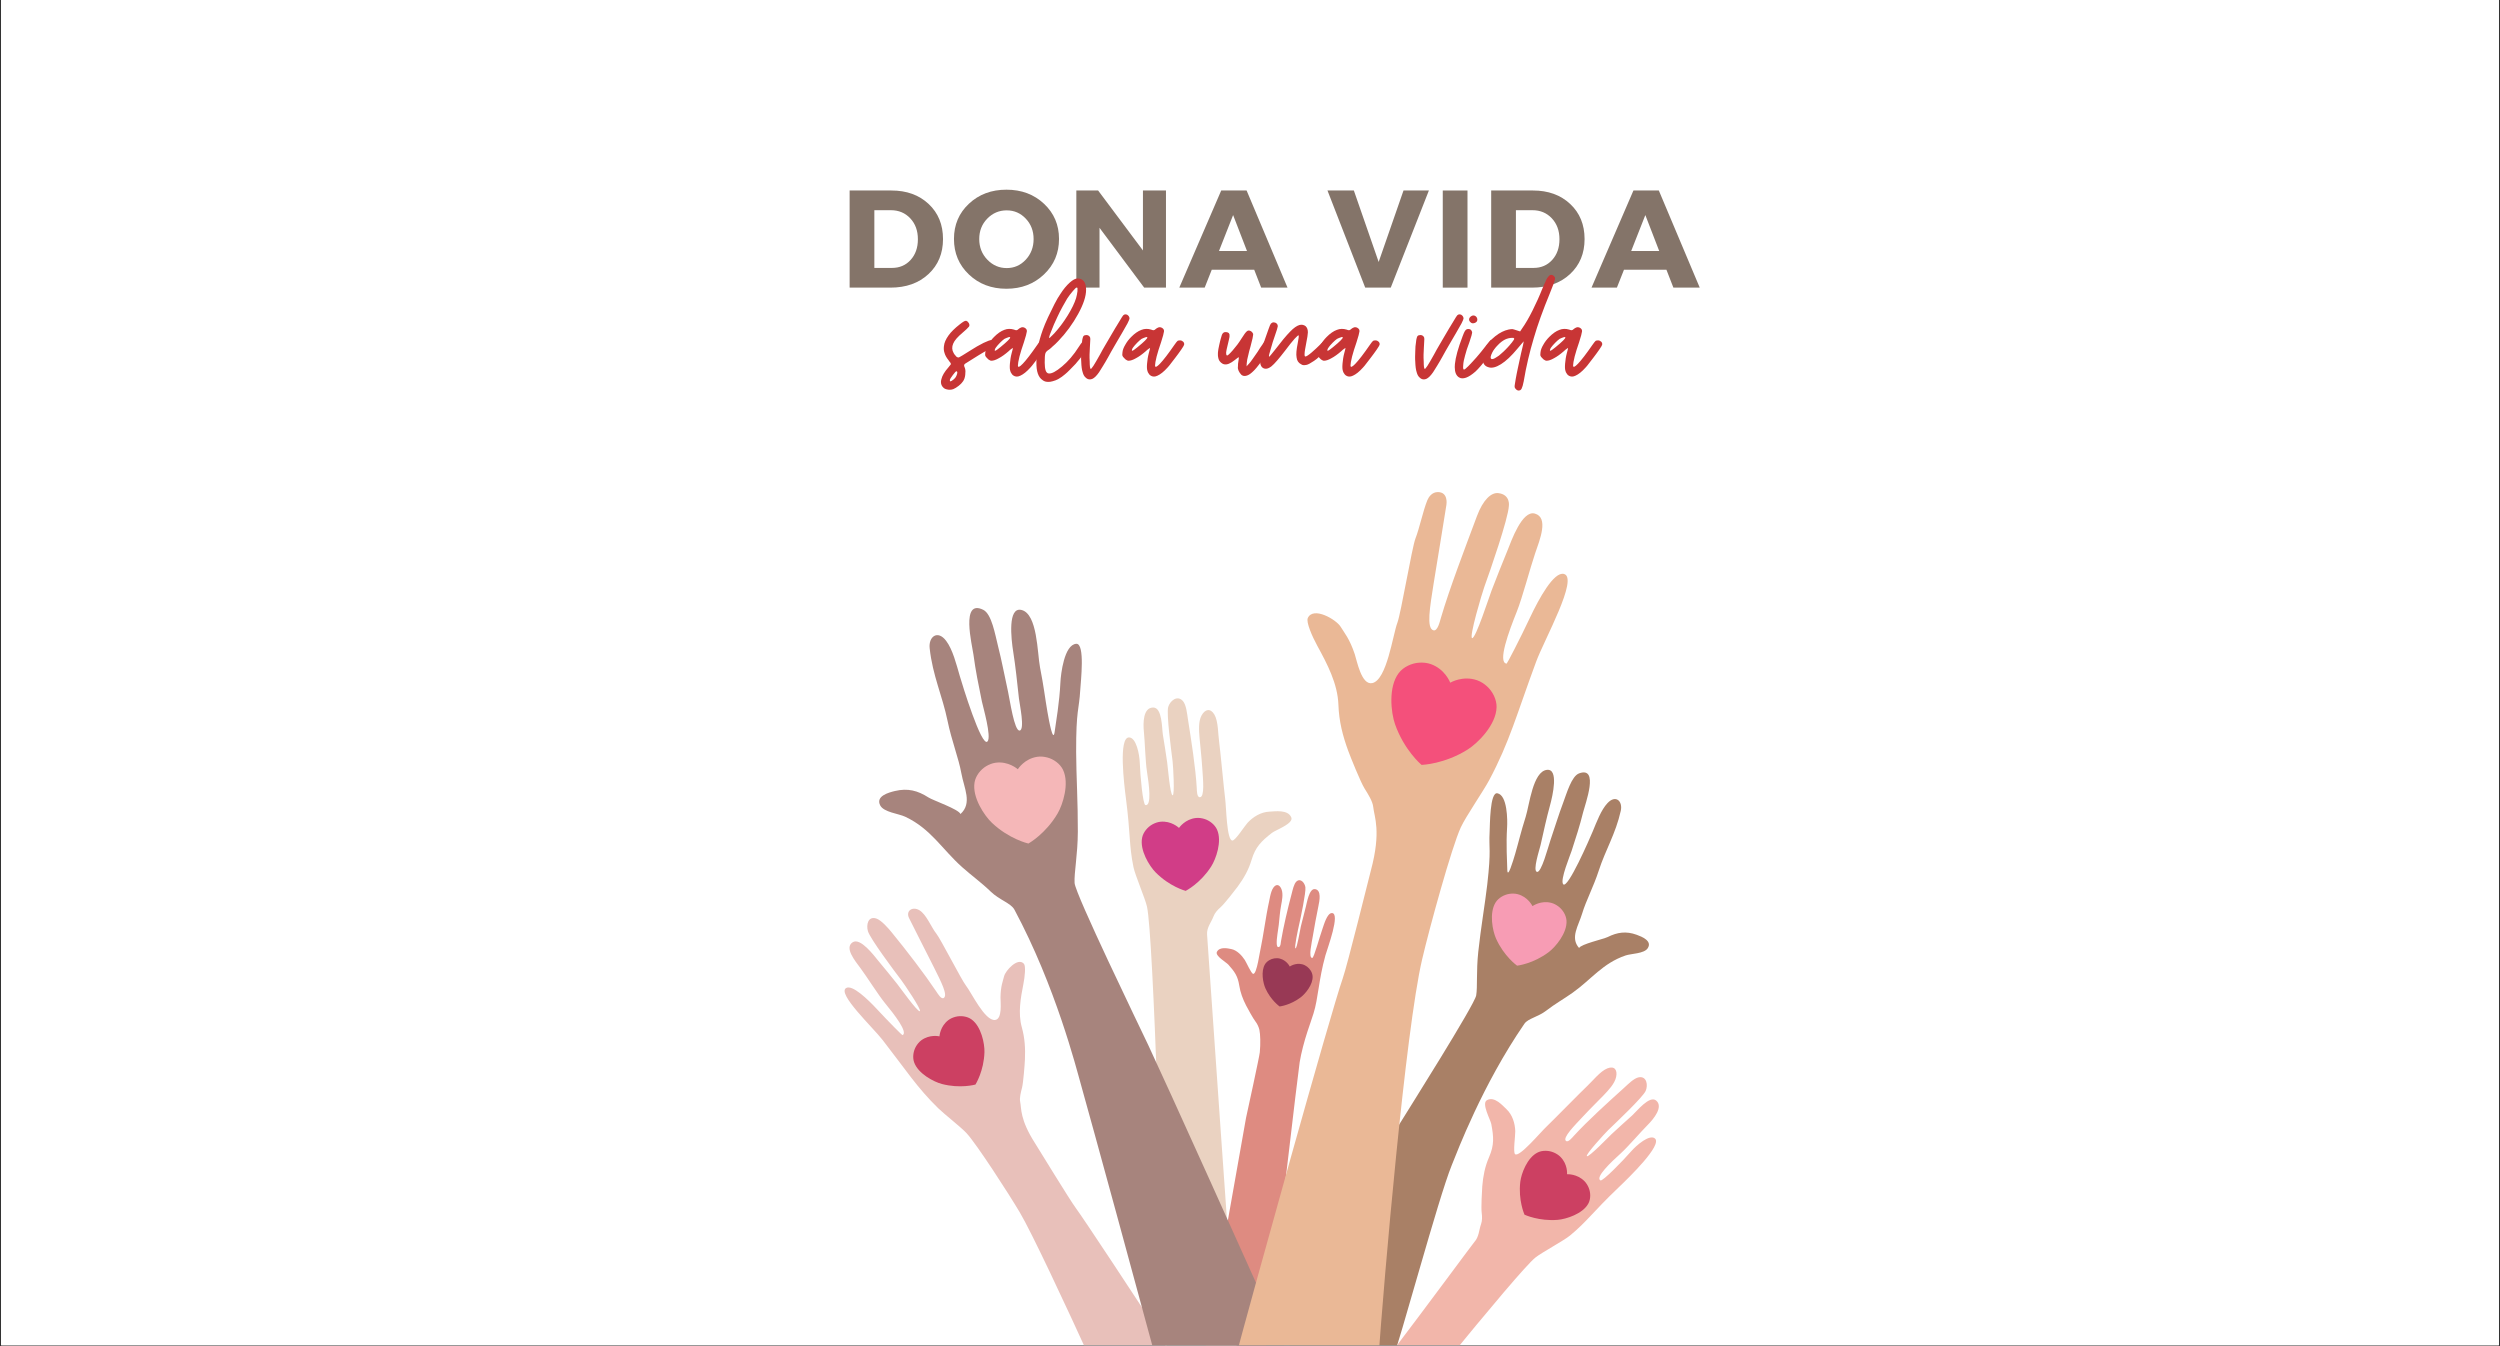 <svg xmlns="http://www.w3.org/2000/svg" xmlns:xlink="http://www.w3.org/1999/xlink" width="1348" zoomAndPan="magnify" viewBox="0 0 1011 544.5" height="726" preserveAspectRatio="xMidYMid meet" version="1.0"><rect x="0" y="0" width="1011" height="544.5" fill="#333333" stroke="none"/><defs><g/><clipPath id="827d74eb9e"><path d="M 0.465 0 L 1010.535 0 L 1010.535 544 L 0.465 544 Z M 0.465 0 " clip-rule="nonzero"/></clipPath><clipPath id="04bf9fc5e9"><path d="M 517 311 L 667 311 L 667 544 L 517 544 Z M 517 311 " clip-rule="nonzero"/></clipPath><clipPath id="b635a961d3"><path d="M 486 355 L 540 355 L 540 544 L 486 544 Z M 486 355 " clip-rule="nonzero"/></clipPath><clipPath id="f26f473593"><path d="M 341 367 L 478 367 L 478 544 L 341 544 Z M 341 367 " clip-rule="nonzero"/></clipPath><clipPath id="a19468990b"><path d="M 454 282 L 523 282 L 523 544 L 454 544 Z M 454 282 " clip-rule="nonzero"/></clipPath><clipPath id="e91eb668da"><path d="M 355 245 L 523 245 L 523 544 L 355 544 Z M 355 245 " clip-rule="nonzero"/></clipPath><clipPath id="3783bad581"><path d="M 558 431 L 671 431 L 671 544 L 558 544 Z M 558 431 " clip-rule="nonzero"/></clipPath><clipPath id="08a39a9d4b"><path d="M 498 198.633 L 634 198.633 L 634 544 L 498 544 Z M 498 198.633 " clip-rule="nonzero"/></clipPath></defs><g clip-path="url(#827d74eb9e)"><path fill="#ffffff" d="M 0.465 0 L 1010.535 0 L 1010.535 551.492 L 0.465 551.492 Z M 0.465 0 " fill-opacity="1" fill-rule="nonzero"/><path fill="#ffffff" d="M 0.465 0 L 1010.535 0 L 1010.535 544 L 0.465 544 Z M 0.465 0 " fill-opacity="1" fill-rule="nonzero"/><path fill="#ffffff" d="M 0.465 0 L 1010.535 0 L 1010.535 544 L 0.465 544 Z M 0.465 0 " fill-opacity="1" fill-rule="nonzero"/></g><g clip-path="url(#04bf9fc5e9)"><path fill="#a98066" d="M 562.434 551.945 C 566.363 541.723 581.586 484.699 587.117 471.125 C 589.34 465.668 599.449 438.734 616.484 413.984 C 617.949 411.863 622.016 411.258 625.336 408.676 C 628.73 406.031 632.504 403.926 636.004 401.434 C 643.641 395.992 648.09 389.566 657.363 386.398 C 659.695 385.605 664.832 385.695 666.312 383.504 C 668.32 380.512 663.965 378.781 661.883 378.027 C 657.578 376.465 654.07 376.996 650.152 378.934 C 648.453 379.773 639.34 381.797 638.582 383.371 C 634.871 379.188 638.344 374.414 639.84 369.387 C 641.336 364.371 644.422 358.605 646.543 352.062 C 649.262 343.68 653.375 337.168 655.441 327.898 C 656.301 324.023 653.43 321.207 650.07 324.781 C 647.48 327.535 645.723 332.324 644.094 336.238 C 642.984 338.895 633.879 359.977 632.121 357.547 C 630.844 355.789 634.969 345.938 635.562 344.094 C 637.336 338.609 638.855 333.98 640.242 328.387 C 641.027 325.23 646.844 309.738 638.59 312.75 C 635.531 313.867 633.598 320.77 632.121 324.688 C 630.258 329.645 629.266 333.098 627 339.773 C 626.047 342.59 623.344 353.012 621.562 352.598 C 619.699 352.168 622.625 343.453 623.012 341.727 C 624.27 336.129 625.426 330.766 626.738 326.031 C 628.023 321.387 630.363 310.789 625.582 311.328 C 619.879 311.977 618.5 325.512 617.004 330.262 C 614.871 337.039 614.242 340.121 612.77 345.188 C 611.875 348.254 609.66 355.609 609.551 351.758 C 609.461 348.43 609.031 341.359 609.465 334.676 C 609.66 331.68 609.609 321.547 605.539 320.801 C 602.461 320.238 602.559 333.719 602.402 336.48 C 602.027 343.262 603.117 343.141 601.434 357.789 C 600.551 365.465 598.852 375.227 597.812 384.918 C 596.953 392.945 597.562 399.023 596.969 402.559 C 596.34 406.293 569.48 448.852 565.648 455.059 C 558.648 466.402 532.324 524.586 517.293 551.945 Z M 562.434 551.945 " fill-opacity="1" fill-rule="nonzero"/></g><g clip-path="url(#b635a961d3)"><path fill="#de8b81" d="M 496.723 390.078 C 499.211 392.859 500.551 394.664 501.148 398.504 C 501.609 401.457 502.582 403.98 503.93 406.625 C 504.457 407.672 506.832 412.004 507.68 413.051 C 508.453 414.008 509.082 415.465 509.301 416.473 C 509.691 418.234 509.797 421.988 509.465 425.547 C 509.309 427.262 504.477 449.445 503.895 452.074 C 503.828 452.379 493.348 511.656 486.199 551.945 L 511.141 551.945 C 516.75 503.793 524.891 433.898 525.582 429.602 C 526.203 425.742 527.512 420.871 528.742 417.137 C 529.453 414.977 530.504 412 531.191 409.816 C 533.105 403.727 533.246 396.246 535.992 386.387 C 536.781 383.555 542.25 369.078 538.562 369.242 C 536.656 369.324 535.379 374.012 534.812 375.602 C 533.617 378.926 531.375 387.371 530.691 387.391 C 528.977 387.441 530.527 380.988 530.918 378.508 C 531.332 375.855 532.555 369.312 533.113 366.707 C 533.672 364.09 534.445 359.977 531.812 359.555 C 529.418 359.176 528.516 365.09 528.066 366.75 C 527.414 369.176 526.719 371.996 526.074 374.613 C 525.758 375.875 524.547 383.535 523.895 383.523 C 523.273 383.508 524.984 375.555 525.258 374.387 C 525.949 371.422 528.184 360.82 527.902 358.809 C 527.66 357.066 525.965 354.957 524.285 356.477 C 523.246 357.418 522.734 359.984 522.383 361.301 C 520.793 367.25 519.016 374.797 518.039 380.586 C 517.918 381.297 517.949 382.668 517.219 382.953 C 516.488 383.242 516.34 382.281 516.309 381.617 C 516.211 379.324 516.895 376.273 517.133 374.02 C 517.414 371.391 517.59 368.727 518.086 366.113 C 518.449 364.211 518.969 361.621 518.281 359.727 C 517.57 357.785 516.203 357.23 514.961 358.949 C 513.691 360.703 513.367 364.379 512.812 366.512 C 512.391 368.148 510.469 380.613 510.035 382.344 C 509.461 384.656 508.297 394.051 506.785 393.828 C 505.992 393.715 504.086 389.262 503.395 388.207 C 502.16 386.324 500.188 384.258 497.957 383.805 C 496.598 383.535 493.23 382.727 492.117 384.93 C 491.293 386.566 495.844 389.102 496.723 390.078 Z M 496.723 390.078 " fill-opacity="1" fill-rule="nonzero"/></g><g clip-path="url(#f26f473593)"><path fill="#e8c0ba" d="M 379.43 448.188 C 381.941 450.637 388.559 455.75 390.922 458.312 C 395 462.746 407.852 482.605 412.41 490.301 C 417.219 498.418 430.496 526.758 441.98 551.945 L 477.109 551.945 C 457.227 521.621 437.957 492.418 435.137 488.648 C 432.664 485.344 419.938 464.453 418.516 462.23 C 412.387 452.641 413.125 448.262 412.555 445.555 C 412.227 444.008 412.844 441.684 413.312 439.859 C 413.832 437.859 414.402 430.312 414.48 428.52 C 414.684 423.984 414.449 419.844 413.219 415.426 C 411.625 409.703 412.762 403.535 413.863 397.922 C 414.445 394.977 414.891 390.652 414.062 389.734 C 411.578 386.984 406.613 392.555 406.066 394.766 C 405.559 396.805 404.676 398.746 404.602 403.301 C 404.57 405.238 405.453 412.168 402.391 412.48 C 398.223 412.906 392.855 401.367 390.582 398.504 C 388.891 396.367 380.336 379.652 378.711 377.641 C 376.59 375.016 374.625 369.703 371.746 368.059 C 368.922 366.453 366.219 368.398 367.609 371.25 C 369.27 374.668 375.062 385.957 377.621 391.082 C 380.613 397.07 383.402 402.461 381.648 403.582 C 380.629 404.234 379.223 401.824 378.609 400.91 C 373.77 393.723 366.809 384.629 360.473 376.891 C 359.148 375.277 356.383 372.09 354.34 371.438 C 351.035 370.383 350.23 374.008 350.996 376.586 C 351.875 379.566 361.594 392.605 364.434 396.305 C 365.551 397.758 372.848 408.52 371.992 408.926 C 371.094 409.355 364.02 399.422 362.785 397.859 C 360.23 394.613 357.535 391.402 355.09 388.434 C 353.414 386.395 347.902 379.012 344.805 381.059 C 341.398 383.305 345.695 388.441 348.133 391.738 C 350.562 395.02 355.258 402.457 357.871 405.633 C 361.605 410.168 367.387 417.609 364.957 418.625 C 364.848 418.672 359.5 413.348 354.754 408.223 C 350.945 404.113 344.602 398.004 342.137 399.582 C 338.512 401.906 352.918 415.41 356.93 420.574 C 366.551 432.957 370.793 439.742 379.43 448.188 Z M 379.43 448.188 " fill-opacity="1" fill-rule="nonzero"/></g><g clip-path="url(#a19468990b)"><path fill="#ead2c1" d="M 458.379 350.684 C 459.039 353.914 463.137 363.445 463.844 366.648 C 466.484 378.625 470 496.996 471.406 551.945 L 501.156 551.945 C 500.582 547.703 499.844 542.293 499.543 539.734 C 499.094 535.906 488.277 380.352 488.137 377.898 C 487.969 375.047 489.855 372.973 490.75 370.57 C 491.262 369.203 492.348 367.977 493.688 366.801 C 495.152 365.508 499.516 359.926 500.504 358.57 C 503.008 355.145 504.926 351.801 506.141 347.734 C 507.711 342.469 510.062 340.211 514.328 336.844 C 515.832 335.656 523.18 333.086 522.211 330.602 C 520.902 327.254 515.477 328.137 513.363 328.227 C 509.898 328.375 506.715 330.355 504.516 332.738 C 503.277 334.074 499.609 339.926 498.387 339.914 C 496.051 339.895 495.926 326.398 495.453 323.012 C 495.098 320.484 493.391 302.488 493.031 300.09 C 492.562 296.965 492.715 291.707 491.09 288.957 C 489.5 286.27 487.328 286.746 485.914 289.328 C 484.535 291.848 484.875 295.605 485.098 298.367 C 485.336 301.398 485.859 305.449 486.207 310.773 C 486.484 315.043 487.277 322.418 485.203 322.398 C 483.996 322.387 484.035 319.793 483.973 318.77 C 483.5 310.395 481.742 299.387 480.371 290.652 C 480.066 288.715 479.738 284.988 478.32 283.438 C 476.035 280.93 473.086 283.527 472.418 285.922 C 471.645 288.695 473.672 303.613 474.203 307.941 C 474.414 309.648 475.145 321.746 474.199 321.625 C 473.211 321.504 472.254 310.156 472.004 308.309 C 471.48 304.48 470.816 300.605 470.254 297.047 C 469.859 294.605 470.051 286.105 466.352 286.121 C 462.285 286.129 462.207 292.258 462.602 296.07 C 462.996 299.863 463.199 308.047 463.809 311.855 C 464.676 317.293 465.805 326.031 463.211 325.582 C 462.176 325.406 461.098 313.633 460.934 308.594 C 460.816 304.977 459.492 298.242 456.578 298.211 C 452.281 298.172 454.555 316.938 455.34 323.004 C 457.219 337.547 456.535 341.684 458.379 350.684 Z M 458.379 350.684 " fill-opacity="1" fill-rule="nonzero"/></g><g clip-path="url(#e91eb668da)"><path fill="#a7847d" d="M 366.051 330.277 C 376.48 335.191 380.84 343.289 389.059 350.648 C 392.832 354.023 396.961 356.98 400.594 360.516 C 404.133 363.965 408.809 365.203 410.242 367.879 C 426.93 399.051 435.227 431.867 437.113 438.539 C 441.285 453.305 461.434 527.07 468.117 551.945 L 522.742 551.945 C 505.301 512.625 470.754 436.176 464.32 422.562 C 460.648 414.797 434.805 361.52 434.562 357.07 C 434.332 352.859 435.832 345.832 435.879 336.332 C 435.934 324.867 435.223 313.234 435.195 304.141 C 435.141 286.785 436.398 287.074 436.848 279.094 C 437.027 275.844 438.906 260.098 435.234 260.352 C 430.375 260.688 428.988 272.535 428.824 276.066 C 428.457 283.938 427.031 292.145 426.488 296.023 C 425.863 300.516 424.234 291.621 423.59 287.922 C 422.527 281.805 422.199 278.117 420.59 269.918 C 419.461 264.164 419.621 248.16 413.031 246.656 C 407.516 245.398 408.863 258.098 409.762 263.695 C 410.676 269.406 411.328 275.824 412.066 282.535 C 412.293 284.605 414.57 295.18 412.332 295.438 C 410.195 295.688 408.402 283.148 407.652 279.727 C 405.879 271.625 405.168 267.461 403.637 261.422 C 402.426 256.641 401.066 248.32 397.633 246.613 C 388.379 242.012 393.152 260.891 393.656 264.684 C 394.551 271.402 395.715 277.02 397.074 283.66 C 397.535 285.895 401.062 297.957 399.344 299.844 C 396.969 302.449 389.078 276.609 388.133 273.359 C 386.73 268.566 385.305 262.738 382.641 259.184 C 379.18 254.562 375.453 257.477 375.953 262.125 C 377.152 273.23 381.113 281.383 383.195 291.539 C 384.82 299.473 387.672 306.613 388.766 312.676 C 389.859 318.75 393.301 324.789 388.414 329.195 C 387.73 327.254 377.34 323.695 375.465 322.488 C 371.137 319.711 367.102 318.633 361.863 319.895 C 359.328 320.504 354.008 321.961 355.969 325.723 C 357.41 328.48 363.426 329.039 366.051 330.277 Z M 366.051 330.277 " fill-opacity="1" fill-rule="nonzero"/></g><g clip-path="url(#3783bad581)"><path fill="#f2b6aa" d="M 583.789 551.945 C 602.578 528.961 617.309 511.457 620.91 508.559 C 623.434 506.531 632.402 501.719 634.914 499.645 C 641.914 493.855 644.02 490.254 654.535 480.223 C 658.922 476.035 672.375 462.996 669.242 460.391 C 667.105 458.617 661.914 462.98 659.547 465.699 C 656.262 469.477 648.07 477.859 647.211 477.367 C 645.047 476.113 651.363 470.086 655.414 466.438 C 658.254 463.879 663.547 457.711 666.223 455.031 C 668.91 452.344 672.707 447.582 669.766 445.07 C 667.086 442.789 661.883 449.445 660.062 451.078 C 657.414 453.469 654.496 456.047 651.707 458.664 C 650.359 459.938 642.531 468.074 641.738 467.559 C 640.977 467.07 649.117 458.215 650.34 457.031 C 653.449 454.027 664.309 443.797 665.492 441.191 C 666.516 438.934 666.012 435.129 662.777 435.648 C 660.77 435.973 658.195 438.633 656.754 439.938 C 650.262 445.809 642.062 453.199 636.449 459.348 C 635.766 460.098 634.16 462.117 633.277 461.387 C 631.758 460.125 636.973 454.938 639.863 451.824 C 643.469 447.941 646.395 445.152 648.473 442.969 C 650.367 440.977 652.984 438.293 653.566 435.508 C 654.168 432.648 652.891 430.949 650.047 432.039 C 647.141 433.156 643.941 437.289 641.637 439.41 C 639.871 441.031 627.305 453.828 625.461 455.551 C 622.984 457.867 614.406 468.172 612.703 466.746 C 611.812 466.004 612.828 459.25 612.773 457.457 C 612.676 454.27 611.617 450.789 609.203 448.543 C 607.723 447.172 604.352 443.156 601.297 444.926 C 599.023 446.242 602.734 452.746 603.082 454.578 C 604.051 459.797 604.336 462.977 602.156 467.996 C 600.48 471.867 599.77 475.621 599.426 479.793 C 599.293 481.449 598.938 488.422 599.184 490.32 C 599.414 492.051 599.43 493.656 598.938 495.027 C 598.078 497.43 598.141 500.184 596.227 502.273 C 595.457 503.113 579.828 524.48 558.977 551.945 Z M 583.789 551.945 " fill-opacity="1" fill-rule="nonzero"/></g><path fill="#f79cb4" d="M 604.844 364.918 C 606.016 363.062 608.305 361.777 610.457 361.469 C 611.547 361.316 612.672 361.324 613.738 361.602 C 617.914 362.688 619.66 366.293 619.734 366.434 C 619.875 366.348 623.148 364.039 627.324 365.113 C 628.395 365.391 629.379 365.93 630.258 366.59 C 631.992 367.902 633.367 370.133 633.5 372.328 C 633.793 377.355 629.039 382.969 626.27 385.055 C 620.059 389.73 613.746 390.492 613.516 390.516 L 613.512 390.523 L 613.512 390.52 C 613.508 390.516 613.508 390.52 613.508 390.52 L 613.508 390.516 C 613.316 390.379 608.168 386.652 604.992 379.551 C 603.59 376.391 602.145 369.172 604.844 364.918 Z M 604.844 364.918 " fill-opacity="1" fill-rule="nonzero"/><path fill="#d13d87" d="M 492.184 335.52 C 491.266 333.453 489.133 331.793 486.988 331.156 C 485.898 330.832 484.754 330.672 483.625 330.797 C 479.211 331.27 476.891 334.676 476.789 334.809 C 476.66 334.703 473.676 331.852 469.262 332.316 C 468.133 332.434 467.043 332.832 466.047 333.375 C 464.082 334.449 462.344 336.516 461.883 338.73 C 460.816 343.805 464.816 350.242 467.32 352.781 C 472.938 358.48 479.246 360.211 479.48 360.273 L 479.48 360.277 C 479.48 360.277 479.484 360.277 479.484 360.273 C 479.488 360.273 479.492 360.277 479.492 360.277 L 479.488 360.273 C 479.707 360.16 485.512 357.148 489.812 350.395 C 491.727 347.391 494.285 340.258 492.184 335.52 Z M 492.184 335.52 " fill-opacity="1" fill-rule="nonzero"/><path fill="#983955" d="M 511.602 389.891 C 512.387 388.648 513.914 387.777 515.355 387.566 C 516.086 387.461 516.84 387.461 517.555 387.648 C 520.352 388.363 521.527 390.777 521.586 390.871 C 521.676 390.812 523.863 389.258 526.664 389.965 C 527.379 390.152 528.043 390.512 528.633 390.949 C 529.797 391.824 530.727 393.316 530.82 394.785 C 531.027 398.152 527.855 401.926 526.004 403.324 C 521.855 406.473 517.633 407 517.477 407.02 C 517.477 407.02 517.477 407.016 517.473 407.016 L 517.469 407.02 L 517.473 407.016 C 517.344 406.922 513.887 404.438 511.742 399.695 C 510.789 397.578 509.809 392.75 511.602 389.891 Z M 511.602 389.891 " fill-opacity="1" fill-rule="nonzero"/><path fill="#cc4062" d="M 392.836 412.215 C 391.086 410.969 388.539 410.652 386.48 411.172 C 385.438 411.438 384.422 411.863 383.559 412.504 C 380.184 415.035 379.941 418.945 379.918 419.102 C 379.766 419.074 375.945 418.195 372.562 420.711 C 371.699 421.355 371.004 422.211 370.453 423.137 C 369.371 424.965 368.953 427.496 369.648 429.527 C 371.238 434.188 377.621 437.508 380.898 438.363 C 388.254 440.297 394.242 438.656 394.465 438.594 L 394.465 438.598 C 394.465 438.598 394.469 438.594 394.469 438.59 C 394.469 438.59 394.473 438.59 394.473 438.59 C 394.594 438.395 397.875 433.113 398.113 425.512 C 398.219 422.129 396.852 415.062 392.836 412.215 Z M 392.836 412.215 " fill-opacity="1" fill-rule="nonzero"/><path fill="#cc4062" d="M 642.352 486.672 C 643.336 484.824 643.285 482.305 642.484 480.359 C 642.074 479.367 641.508 478.43 640.746 477.656 C 637.766 474.652 633.871 474.855 633.711 474.855 C 633.719 474.699 634.043 470.879 631.074 467.867 C 630.312 467.094 629.371 466.508 628.375 466.078 C 626.418 465.227 623.859 465.105 621.945 466.012 C 617.562 468.082 615.188 474.672 614.801 477.965 C 613.941 485.348 616.414 491 616.508 491.211 L 616.504 491.211 C 616.504 491.211 616.508 491.219 616.508 491.219 L 616.512 491.219 C 616.723 491.316 622.402 493.922 629.953 493.305 C 633.312 493.023 640.109 490.898 642.352 486.672 Z M 642.352 486.672 " fill-opacity="1" fill-rule="nonzero"/><path fill="#f5b7b8" d="M 429.859 311.266 C 428.688 308.855 426.09 306.988 423.523 306.324 C 422.223 305.988 420.855 305.844 419.523 306.039 C 414.316 306.789 411.715 310.922 411.598 311.086 C 411.445 310.961 407.789 307.719 402.582 308.453 C 401.25 308.641 399.977 309.16 398.82 309.844 C 396.543 311.199 394.57 313.719 394.117 316.363 C 393.074 322.414 398.082 329.867 401.152 332.766 C 408.055 339.277 415.594 341.062 415.879 341.125 L 415.875 341.129 C 415.875 341.129 415.879 341.129 415.879 341.129 C 415.883 341.125 415.883 341.129 415.883 341.129 L 415.887 341.125 C 416.137 340.98 422.879 337.164 427.688 328.984 C 429.824 325.344 432.551 316.785 429.859 311.266 Z M 429.859 311.266 " fill-opacity="1" fill-rule="nonzero"/><g clip-path="url(#08a39a9d4b)"><path fill="#eab896" d="M 541.258 285.051 C 541.488 291.684 542.973 297.5 545.234 303.676 C 546.129 306.121 550.219 316.293 551.801 318.824 C 553.25 321.137 555.117 324.082 555.336 326.355 C 555.734 330.344 558.656 336.066 554.391 351.988 C 553.402 355.676 544.957 390.078 542.984 395.723 C 537.918 410.25 506.66 522.672 498.875 551.945 L 557.242 551.945 C 559.777 515.867 568.395 416.91 575.086 388.07 C 578.02 375.461 587.086 342.422 590.781 334.516 C 592.926 329.949 599.824 319.996 602.219 315.512 C 610.457 300.086 613.352 288.855 621.227 267.559 C 624.508 258.676 638.496 233.734 632.473 232.109 C 628.387 231.004 622.297 242.215 618.832 249.555 C 614.52 258.703 609.461 268.387 609.289 268.371 C 605.496 268.031 610.219 255.234 613.398 247.34 C 615.621 241.809 618.852 229.496 620.773 223.898 C 622.699 218.281 626.387 209.309 620.699 207.691 C 615.531 206.223 611.148 218.832 609.723 222.371 C 607.645 227.539 605.32 233.156 603.215 238.75 C 602.195 241.445 596.77 258.254 595.344 258.055 C 593.973 257.867 599.355 239.824 600.266 237.324 C 602.52 231.117 609.941 209.727 610.191 204.555 C 610.191 204.555 610.887 200.012 605.938 199.418 C 603.117 199.078 599.781 201.977 597.246 208.793 C 592.188 222.363 586.242 237.84 582.699 249.879 C 582.25 251.406 581.359 255.352 579.676 254.898 C 576.762 254.113 578.262 245.457 579.777 235.875 C 581.066 227.684 584.137 209.566 584.934 204.121 C 585.004 203.645 585.617 199.039 581.504 198.996 C 579.086 198.969 577.75 201.016 577.234 202.258 C 575.453 206.605 574.066 213.543 572.395 217.805 C 571.031 221.293 566.523 248.105 565.117 251.793 C 563.234 256.742 560.867 275.016 554.922 276.25 C 550.559 277.156 548.75 267.203 547.859 264.539 C 545.77 258.285 543.699 255.988 542.109 253.395 C 540.383 250.582 531.094 245.07 528.871 249.945 C 528.121 251.574 530.633 257.352 532.719 261.164 C 536.691 268.43 540.957 276.449 541.258 285.051 Z M 541.258 285.051 " fill-opacity="1" fill-rule="nonzero"/></g><path fill="#f4507b" d="M 605.215 286.004 C 605.293 282.895 603.609 279.578 601.316 277.527 C 600.156 276.488 598.824 275.613 597.348 275.098 C 591.578 273.098 586.691 275.969 586.484 276.074 C 586.387 275.863 584.352 270.57 578.59 268.551 C 577.113 268.035 575.523 267.891 573.969 267.98 C 570.898 268.16 567.52 269.707 565.645 272.188 C 561.34 277.871 562.527 288.227 564.148 292.855 C 567.785 303.25 574.613 309.109 574.871 309.324 L 574.871 309.328 C 574.871 309.328 574.871 309.328 574.875 309.328 L 574.879 309.332 L 574.879 309.328 C 575.215 309.316 584.207 308.98 593.523 303.109 C 597.672 300.5 605.047 293.133 605.215 286.004 Z M 605.215 286.004 " fill-opacity="1" fill-rule="nonzero"/><g fill="#847469" fill-opacity="1"><g transform="translate(339.666, 116.317)"><g><path d="M 3.922 -39.281 L 20.812 -39.281 C 26.988 -39.281 32.008 -37.461 35.875 -33.828 C 39.75 -30.203 41.688 -25.473 41.688 -19.641 C 41.688 -13.836 39.723 -9.113 35.797 -5.469 C 31.867 -1.82 26.742 0 20.422 0 L 3.922 0 Z M 13.922 -31.312 L 13.922 -7.969 L 21.047 -7.969 C 24.109 -7.969 26.617 -9.039 28.578 -11.188 C 30.547 -13.344 31.531 -16.141 31.531 -19.578 C 31.531 -23.023 30.5 -25.844 28.438 -28.031 C 26.383 -30.219 23.77 -31.312 20.594 -31.312 Z M 13.922 -31.312 "/></g></g></g><g fill="#847469" fill-opacity="1"><g transform="translate(384.441, 116.317)"><g><path d="M 22.562 -39.609 C 28.656 -39.609 33.723 -37.707 37.766 -33.906 C 41.805 -30.113 43.828 -25.375 43.828 -19.688 C 43.828 -13.969 41.797 -9.18 37.734 -5.328 C 33.672 -1.473 28.609 0.453 22.547 0.453 C 16.492 0.453 11.445 -1.461 7.406 -5.297 C 3.363 -9.129 1.344 -13.926 1.344 -19.688 C 1.344 -25.414 3.363 -30.164 7.406 -33.938 C 11.445 -37.719 16.5 -39.609 22.562 -39.609 Z M 22.672 -31.25 C 19.598 -31.25 16.977 -30.133 14.812 -27.906 C 12.645 -25.688 11.562 -22.93 11.562 -19.641 C 11.562 -16.348 12.656 -13.566 14.844 -11.297 C 17.031 -9.035 19.641 -7.906 22.672 -7.906 C 25.703 -7.906 28.27 -9.035 30.375 -11.297 C 32.488 -13.566 33.547 -16.348 33.547 -19.641 C 33.547 -22.93 32.488 -25.688 30.375 -27.906 C 28.27 -30.133 25.703 -31.25 22.672 -31.25 Z M 22.672 -31.25 "/></g></g></g><g fill="#847469" fill-opacity="1"><g transform="translate(431.348, 116.317)"><g><path d="M 40.172 0 L 31.359 0 L 13.297 -24.188 L 13.297 0 L 3.922 0 L 3.922 -39.281 L 12.734 -39.281 L 30.859 -15.031 L 30.859 -39.281 L 40.172 -39.281 Z M 40.172 0 "/></g></g></g><g fill="#847469" fill-opacity="1"><g transform="translate(477.189, 116.317)"><g><path d="M 30.016 -7.234 L 12.844 -7.234 L 9.984 0 L -0.281 0 L 16.672 -39.281 L 26.938 -39.281 L 43.484 0 L 32.828 0 Z M 27.094 -14.812 L 21.484 -29.344 L 15.766 -14.812 Z M 27.094 -14.812 "/></g></g></g><g fill="#847469" fill-opacity="1"><g transform="translate(522.133, 116.317)"><g/></g></g><g fill="#847469" fill-opacity="1"><g transform="translate(536.89, 116.317)"><g><path d="M 25.531 0 L 15.203 0 L -0.062 -39.281 L 10.609 -39.281 L 20.641 -10.375 L 30.688 -39.281 L 40.953 -39.281 Z M 25.531 0 "/></g></g></g><g fill="#847469" fill-opacity="1"><g transform="translate(579.532, 116.317)"><g><path d="M 13.922 0 L 3.922 0 L 3.922 -39.281 L 13.922 -39.281 Z M 13.922 0 "/></g></g></g><g fill="#847469" fill-opacity="1"><g transform="translate(599.115, 116.317)"><g><path d="M 3.922 -39.281 L 20.812 -39.281 C 26.988 -39.281 32.008 -37.461 35.875 -33.828 C 39.75 -30.203 41.688 -25.473 41.688 -19.641 C 41.688 -13.836 39.723 -9.113 35.797 -5.469 C 31.867 -1.82 26.742 0 20.422 0 L 3.922 0 Z M 13.922 -31.312 L 13.922 -7.969 L 21.047 -7.969 C 24.109 -7.969 26.617 -9.039 28.578 -11.188 C 30.547 -13.344 31.531 -16.141 31.531 -19.578 C 31.531 -23.023 30.5 -25.844 28.438 -28.031 C 26.383 -30.219 23.77 -31.312 20.594 -31.312 Z M 13.922 -31.312 "/></g></g></g><g fill="#847469" fill-opacity="1"><g transform="translate(643.89, 116.317)"><g><path d="M 30.016 -7.234 L 12.844 -7.234 L 9.984 0 L -0.281 0 L 16.672 -39.281 L 26.938 -39.281 L 43.484 0 L 32.828 0 Z M 27.094 -14.812 L 21.484 -29.344 L 15.766 -14.812 Z M 27.094 -14.812 "/></g></g></g><g fill="#c83535" fill-opacity="1"><g transform="translate(381.852, 158.31)"><g><path d="M 9.953 -27.637 C 9.762 -27.891 9.57 -28.145 9.445 -28.27 C 9.254 -28.398 9.062 -28.523 8.875 -28.586 L 8.812 -28.586 C 8.492 -28.586 8.176 -28.461 7.859 -28.27 C 7.418 -28.016 6.91 -27.637 6.34 -27.191 C 4.309 -25.609 2.727 -24.086 1.711 -22.629 C 0.633 -21.109 0 -19.715 -0.125 -18.32 C -0.254 -17.305 -0.191 -16.418 0.125 -15.531 C 0.379 -14.641 0.887 -13.691 1.711 -12.676 C 1.965 -12.297 2.219 -11.918 2.473 -11.664 C 2.664 -11.281 2.727 -11.094 2.727 -11.094 C 2.727 -11.031 2.598 -10.902 2.41 -10.648 C 2.156 -10.332 1.902 -10.016 1.648 -9.699 C 0.125 -7.988 -0.824 -6.402 -1.141 -5.008 C -1.27 -4.562 -1.332 -4.184 -1.332 -3.867 C -1.332 -2.914 -1.016 -2.156 -0.316 -1.52 C 0.062 -1.141 0.633 -0.887 1.457 -0.762 C 1.711 -0.695 1.965 -0.695 2.219 -0.695 C 2.727 -0.695 3.168 -0.762 3.676 -0.949 C 4.309 -1.203 5.008 -1.648 5.832 -2.281 C 6.594 -2.852 7.164 -3.484 7.605 -4.121 C 8.051 -4.754 8.367 -5.578 8.492 -6.719 C 8.621 -7.797 8.621 -8.684 8.367 -9.445 C 8.113 -10.016 7.988 -10.395 8.051 -10.648 C 8.051 -10.84 8.176 -11.031 8.43 -11.219 C 10.395 -12.488 12.172 -13.566 13.691 -14.516 C 15.215 -15.465 16.543 -16.227 17.621 -16.797 C 18.32 -17.113 18.953 -17.496 19.523 -17.875 C 20.031 -18.254 20.348 -18.508 20.473 -18.699 C 20.539 -18.824 20.602 -19.016 20.602 -19.207 C 20.602 -19.461 20.473 -19.715 20.348 -20.031 C 20.031 -20.41 19.648 -20.664 19.145 -20.793 C 18.574 -20.793 17.496 -20.41 15.91 -19.648 C 14.262 -18.824 12.359 -17.75 10.207 -16.355 C 7.797 -14.832 6.465 -14.008 6.148 -13.883 C 5.832 -13.691 5.516 -13.691 5.133 -13.945 C 4.945 -14.008 4.754 -14.199 4.5 -14.578 C 4.246 -14.832 3.992 -15.148 3.805 -15.531 C 3.105 -16.734 3.043 -18.004 3.613 -19.332 C 4.121 -20.602 5.387 -22.059 7.352 -23.707 C 8.812 -24.977 9.699 -25.797 10.016 -26.242 C 10.27 -26.621 10.207 -27.129 9.953 -27.637 Z M 2.281 -4.629 C 2.281 -4.945 2.727 -5.641 3.484 -6.656 C 4.246 -7.668 4.691 -8.176 4.945 -8.176 C 5.324 -8.113 5.387 -7.668 5.133 -6.91 C 4.879 -6.086 4.5 -5.453 3.93 -5.008 C 3.738 -4.816 3.551 -4.629 3.297 -4.5 C 3.043 -4.309 2.852 -4.184 2.727 -4.184 C 2.473 -4.059 2.344 -4.059 2.344 -4.121 C 2.281 -4.184 2.281 -4.375 2.281 -4.629 Z M 2.281 -4.629 "/></g></g></g><g fill="#c83535" fill-opacity="1"><g transform="translate(400.044, 158.31)"><g><path d="M 14.391 -25.734 C 14.199 -25.797 14.07 -25.863 13.945 -25.926 C 13.754 -25.926 13.566 -25.988 13.438 -25.988 C 13.184 -25.988 12.996 -25.926 12.742 -25.797 C 12.488 -25.672 12.172 -25.547 11.918 -25.293 C 11.535 -24.91 11.219 -24.785 11.094 -24.785 C 10.902 -24.723 10.523 -24.785 9.953 -25.039 C 8.684 -25.418 7.352 -25.418 6.086 -24.91 C 4.691 -24.402 3.359 -23.453 1.965 -22.059 C 0.949 -21.043 0.191 -20.031 -0.445 -18.891 C -1.141 -17.75 -1.52 -16.672 -1.586 -15.785 C -1.648 -15.402 -1.648 -15.148 -1.648 -14.961 C -1.648 -14.707 -1.648 -14.578 -1.586 -14.453 C -1.52 -14.199 -1.27 -13.82 -0.762 -13.375 C -0.508 -13.059 -0.191 -12.805 0.125 -12.676 C 0.379 -12.488 0.633 -12.426 0.887 -12.426 C 1.648 -12.426 2.664 -12.742 3.867 -13.438 C 5.07 -14.07 6.402 -15.023 7.859 -16.289 C 8.242 -16.672 8.621 -16.988 9 -17.242 C 9.316 -17.496 9.508 -17.621 9.57 -17.621 C 9.57 -17.559 9.508 -17.305 9.445 -16.926 C 9.316 -16.48 9.191 -15.973 9.062 -15.465 C 8.684 -14.07 8.492 -12.676 8.367 -11.281 C 8.242 -9.824 8.305 -8.812 8.559 -8.176 C 8.621 -7.922 8.746 -7.605 9 -7.289 C 9.191 -6.973 9.383 -6.719 9.57 -6.594 C 10.078 -6.211 10.586 -6.023 11.219 -6.023 C 11.602 -6.023 12.105 -6.148 12.613 -6.402 C 13.754 -6.91 15.148 -7.988 16.672 -9.699 C 17.051 -10.078 17.496 -10.648 18.066 -11.41 C 18.574 -12.043 19.145 -12.805 19.777 -13.629 C 20.664 -14.77 21.426 -15.848 22.188 -16.926 C 22.883 -17.938 23.262 -18.574 23.328 -18.824 C 23.328 -18.953 23.391 -19.078 23.391 -19.207 C 23.391 -19.461 23.262 -19.777 23.074 -20.031 C 22.691 -20.41 22.312 -20.602 21.805 -20.664 C 21.297 -20.664 20.918 -20.602 20.727 -20.473 C 20.473 -20.285 20.094 -19.777 19.461 -18.891 C 16.926 -15.215 14.961 -12.676 13.629 -11.281 C 12.234 -9.824 11.602 -9.57 11.602 -10.523 C 11.602 -11.156 11.789 -12.359 12.234 -14.137 C 12.676 -15.785 13.246 -17.684 14.008 -19.84 C 14.77 -22.188 15.148 -23.645 15.215 -24.277 C 15.277 -24.91 15.023 -25.355 14.391 -25.734 Z M 7.797 -21.934 C 7.859 -21.934 7.922 -21.996 7.988 -21.996 L 8.176 -21.996 C 8.559 -21.996 8.559 -21.805 8.305 -21.426 C 7.988 -20.98 7.289 -20.285 6.273 -19.398 C 4.879 -18.191 3.867 -17.367 3.234 -16.926 C 2.535 -16.418 2.219 -16.355 2.219 -16.609 C 2.219 -16.859 2.344 -17.305 2.727 -17.812 C 3.105 -18.32 3.613 -18.953 4.375 -19.715 C 5.008 -20.348 5.578 -20.855 6.086 -21.234 C 6.594 -21.488 7.164 -21.742 7.797 -21.934 Z M 7.797 -21.934 "/></g></g></g><g fill="#c83535" fill-opacity="1"><g transform="translate(420.391, 158.31)"><g><path d="M 18.824 -41.137 C 18.824 -42.66 18.508 -43.801 17.938 -44.562 C 17.305 -45.32 16.48 -45.703 15.402 -45.703 C 14.516 -45.703 13.438 -45.133 12.172 -43.992 C 10.902 -42.852 9.637 -41.328 8.43 -39.426 C 7.734 -38.414 6.91 -37.082 6.023 -35.309 C 5.133 -33.531 4.246 -31.758 3.422 -29.98 C 2.98 -28.969 2.598 -28.082 2.219 -27.258 C 1.84 -26.371 1.586 -25.609 1.332 -24.977 C -0.445 -20.031 -1.27 -15.719 -1.27 -11.918 C -1.332 -8.113 -0.508 -5.703 1.27 -4.562 C 1.902 -4.059 2.664 -3.867 3.551 -3.867 C 4.059 -3.867 4.629 -3.93 5.262 -4.121 C 6.91 -4.5 8.559 -5.453 10.332 -6.973 C 10.902 -7.418 11.535 -8.051 12.297 -8.812 C 12.996 -9.508 13.754 -10.27 14.516 -11.094 C 15.848 -12.613 17.051 -14.137 18.191 -15.656 C 19.27 -17.18 19.84 -18.191 19.84 -18.699 C 19.84 -19.145 19.715 -19.523 19.461 -19.84 C 19.145 -20.156 18.762 -20.348 18.383 -20.348 C 17.938 -20.348 17.559 -20.156 17.242 -19.902 C 16.859 -19.523 16.418 -18.891 15.848 -18.004 C 13.82 -14.77 11.535 -12.172 9.129 -10.141 C 6.656 -8.051 4.816 -7.098 3.676 -7.289 C 3.168 -7.352 2.727 -7.734 2.473 -8.492 C 2.219 -9.254 2.09 -10.27 2.09 -11.664 C 2.09 -13.566 2.156 -14.77 2.344 -15.34 C 2.473 -15.848 2.914 -16.355 3.613 -16.797 C 3.867 -16.926 4.438 -17.367 5.199 -18.129 C 5.957 -18.762 6.781 -19.523 7.543 -20.348 C 10.777 -23.707 13.438 -27.383 15.594 -31.312 C 17.75 -35.242 18.824 -38.477 18.824 -41.137 Z M 11.156 -37.527 C 11.852 -38.602 12.613 -39.617 13.5 -40.633 C 14.391 -41.645 14.895 -42.152 15.148 -42.152 C 15.34 -42.152 15.402 -41.582 15.34 -40.566 C 15.215 -39.555 15.023 -38.602 14.77 -37.715 C 14.137 -35.688 12.996 -33.344 11.348 -30.68 C 9.699 -28.016 7.922 -25.672 6.086 -23.645 C 5.578 -23.074 5.07 -22.629 4.691 -22.25 C 4.309 -21.805 4.059 -21.613 3.992 -21.613 C 3.738 -21.613 3.93 -22.504 4.691 -24.277 C 5.324 -26.051 6.211 -28.016 7.227 -30.172 C 7.859 -31.566 8.559 -32.898 9.316 -34.293 C 10.016 -35.559 10.648 -36.637 11.156 -37.527 Z M 11.156 -37.527 "/></g></g></g><g fill="#c83535" fill-opacity="1"><g transform="translate(437.315, 158.31)"><g><path d="M 1.773 -5.578 C 2.281 -5.07 2.852 -4.879 3.422 -4.879 C 3.676 -4.879 3.992 -4.945 4.375 -5.07 C 5.262 -5.453 6.148 -6.34 7.164 -7.797 C 7.48 -8.242 7.988 -9.062 8.746 -10.332 C 9.508 -11.535 10.207 -12.805 10.965 -14.137 C 11.664 -15.402 12.551 -17.051 13.691 -18.953 C 14.77 -20.793 15.719 -22.438 16.543 -23.832 C 17.305 -25.164 18.004 -26.371 18.637 -27.512 C 19.145 -28.586 19.461 -29.223 19.461 -29.477 C 19.461 -30.109 19.145 -30.617 18.574 -30.996 C 18.32 -31.125 18.066 -31.188 17.812 -31.188 C 17.496 -31.188 17.18 -31.059 16.926 -30.805 C 16.797 -30.68 16.227 -29.855 15.277 -28.207 C 14.262 -26.559 13.059 -24.594 11.789 -22.375 C 11.094 -21.172 10.395 -19.969 9.637 -18.699 C 8.875 -17.43 8.176 -16.164 7.543 -14.961 C 6.34 -12.805 5.453 -11.281 4.879 -10.395 C 4.246 -9.445 3.867 -9 3.738 -9.129 C 3.484 -9.316 3.359 -10.332 3.359 -12.172 C 3.234 -13.945 3.297 -15.785 3.422 -17.684 C 3.551 -19.523 3.613 -20.727 3.613 -21.234 C 3.613 -21.742 3.484 -22.059 3.234 -22.312 C 2.914 -22.629 2.535 -22.82 2.027 -22.82 C 1.52 -22.82 1.078 -22.691 0.824 -22.375 C 0.695 -22.25 0.633 -21.934 0.508 -21.551 C 0.379 -21.172 0.316 -20.664 0.254 -20.031 C 0.062 -18.891 -0.062 -17.621 -0.062 -16.164 C -0.125 -15.402 -0.125 -14.707 -0.125 -14.07 C -0.125 -13.312 -0.125 -12.676 -0.062 -12.043 C 0 -10.141 0.191 -8.746 0.508 -7.797 C 0.762 -6.781 1.203 -6.023 1.773 -5.578 Z M 1.773 -5.578 "/></g></g></g><g fill="#c83535" fill-opacity="1"><g transform="translate(455.507, 158.31)"><g><path d="M 14.391 -25.734 C 14.199 -25.797 14.07 -25.863 13.945 -25.926 C 13.754 -25.926 13.566 -25.988 13.438 -25.988 C 13.184 -25.988 12.996 -25.926 12.742 -25.797 C 12.488 -25.672 12.172 -25.547 11.918 -25.293 C 11.535 -24.91 11.219 -24.785 11.094 -24.785 C 10.902 -24.723 10.523 -24.785 9.953 -25.039 C 8.684 -25.418 7.352 -25.418 6.086 -24.91 C 4.691 -24.402 3.359 -23.453 1.965 -22.059 C 0.949 -21.043 0.191 -20.031 -0.445 -18.891 C -1.141 -17.75 -1.52 -16.672 -1.586 -15.785 C -1.648 -15.402 -1.648 -15.148 -1.648 -14.961 C -1.648 -14.707 -1.648 -14.578 -1.586 -14.453 C -1.52 -14.199 -1.27 -13.82 -0.762 -13.375 C -0.508 -13.059 -0.191 -12.805 0.125 -12.676 C 0.379 -12.488 0.633 -12.426 0.887 -12.426 C 1.648 -12.426 2.664 -12.742 3.867 -13.438 C 5.07 -14.07 6.402 -15.023 7.859 -16.289 C 8.242 -16.672 8.621 -16.988 9 -17.242 C 9.316 -17.496 9.508 -17.621 9.57 -17.621 C 9.57 -17.559 9.508 -17.305 9.445 -16.926 C 9.316 -16.48 9.191 -15.973 9.062 -15.465 C 8.684 -14.07 8.492 -12.676 8.367 -11.281 C 8.242 -9.824 8.305 -8.812 8.559 -8.176 C 8.621 -7.922 8.746 -7.605 9 -7.289 C 9.191 -6.973 9.383 -6.719 9.57 -6.594 C 10.078 -6.211 10.586 -6.023 11.219 -6.023 C 11.602 -6.023 12.105 -6.148 12.613 -6.402 C 13.754 -6.91 15.148 -7.988 16.672 -9.699 C 17.051 -10.078 17.496 -10.648 18.066 -11.41 C 18.574 -12.043 19.145 -12.805 19.777 -13.629 C 20.664 -14.77 21.426 -15.848 22.188 -16.926 C 22.883 -17.938 23.262 -18.574 23.328 -18.824 C 23.328 -18.953 23.391 -19.078 23.391 -19.207 C 23.391 -19.461 23.262 -19.777 23.074 -20.031 C 22.691 -20.41 22.312 -20.602 21.805 -20.664 C 21.297 -20.664 20.918 -20.602 20.727 -20.473 C 20.473 -20.285 20.094 -19.777 19.461 -18.891 C 16.926 -15.215 14.961 -12.676 13.629 -11.281 C 12.234 -9.824 11.602 -9.57 11.602 -10.523 C 11.602 -11.156 11.789 -12.359 12.234 -14.137 C 12.676 -15.785 13.246 -17.684 14.008 -19.84 C 14.77 -22.188 15.148 -23.645 15.215 -24.277 C 15.277 -24.91 15.023 -25.355 14.391 -25.734 Z M 7.797 -21.934 C 7.859 -21.934 7.922 -21.996 7.988 -21.996 L 8.176 -21.996 C 8.559 -21.996 8.559 -21.805 8.305 -21.426 C 7.988 -20.98 7.289 -20.285 6.273 -19.398 C 4.879 -18.191 3.867 -17.367 3.234 -16.926 C 2.535 -16.418 2.219 -16.355 2.219 -16.609 C 2.219 -16.859 2.344 -17.305 2.727 -17.812 C 3.105 -18.32 3.613 -18.953 4.375 -19.715 C 5.008 -20.348 5.578 -20.855 6.086 -21.234 C 6.594 -21.488 7.164 -21.742 7.797 -21.934 Z M 7.797 -21.934 "/></g></g></g><g fill="#c83535" fill-opacity="1"><g transform="translate(475.854, 158.31)"><g/></g></g><g fill="#c83535" fill-opacity="1"><g transform="translate(493.349, 158.31)"><g><path d="M 9.254 -6.402 C 9.508 -6.273 9.762 -6.273 10.016 -6.273 C 10.648 -6.273 11.348 -6.527 12.105 -7.035 C 13.184 -7.797 14.391 -9 15.719 -10.777 C 16.035 -11.156 16.418 -11.664 16.859 -12.297 C 17.242 -12.805 17.621 -13.438 18.004 -14.07 C 18.699 -15.215 19.332 -16.289 19.902 -17.305 C 20.473 -18.254 20.793 -18.824 20.793 -19.078 C 20.793 -19.84 20.41 -20.348 19.777 -20.664 C 19.145 -20.918 18.574 -20.855 18.129 -20.348 C 18.004 -20.219 17.621 -19.715 17.113 -18.891 C 16.48 -18.066 15.91 -17.113 15.277 -16.102 C 14.578 -15.086 13.883 -14.07 13.246 -13.184 C 12.551 -12.172 12.043 -11.535 11.789 -11.281 C 11.281 -10.777 10.965 -10.395 10.777 -10.141 C 10.777 -10.902 10.84 -11.535 10.902 -11.98 C 10.902 -12.426 11.094 -13.246 11.41 -14.516 C 11.664 -15.719 11.98 -16.926 12.359 -18.191 C 12.676 -19.398 12.93 -20.473 13.184 -21.488 C 13.375 -22.504 13.438 -23.074 13.438 -23.262 C 13.375 -23.391 13.246 -23.582 13.121 -23.832 C 12.93 -24.023 12.742 -24.215 12.613 -24.34 C 12.234 -24.531 11.918 -24.656 11.664 -24.656 C 11.41 -24.656 11.156 -24.531 10.965 -24.402 C 10.457 -24.023 9.699 -23.008 8.684 -21.363 C 7.668 -19.715 6.527 -18.191 5.199 -16.672 C 3.805 -15.086 3.043 -14.391 2.789 -14.578 C 2.664 -14.641 2.535 -14.832 2.535 -15.148 C 2.473 -15.465 2.473 -15.91 2.598 -16.418 C 2.598 -16.672 2.789 -17.305 3.043 -18.445 C 3.297 -19.523 3.422 -20.219 3.551 -20.602 C 3.676 -21.172 3.805 -21.68 3.867 -22.059 C 3.867 -22.438 3.867 -22.758 3.867 -23.008 C 3.805 -23.262 3.676 -23.453 3.551 -23.645 C 3.359 -23.77 3.168 -23.832 2.914 -23.961 C 2.535 -24.023 2.219 -24.023 2.027 -24.023 C 1.773 -23.961 1.52 -23.832 1.332 -23.707 C 1.078 -23.453 0.887 -23.199 0.762 -22.82 C 0.633 -22.375 0.445 -21.867 0.316 -21.297 C 0.191 -20.793 -0.062 -19.969 -0.316 -18.699 C -0.57 -17.43 -0.762 -16.609 -0.762 -16.227 C -0.824 -15.848 -0.824 -15.465 -0.824 -15.086 C -0.824 -14.578 -0.824 -14.07 -0.695 -13.691 C -0.57 -12.93 -0.254 -12.359 0.125 -11.98 C 0.316 -11.727 0.57 -11.535 0.887 -11.348 C 1.141 -11.156 1.332 -11.031 1.586 -11.031 C 2.09 -10.84 2.789 -10.902 3.613 -11.219 C 4.375 -11.535 5.133 -12.043 5.957 -12.676 C 6.34 -12.996 6.719 -13.312 7.098 -13.566 L 7.605 -13.883 C 7.605 -13.82 7.605 -13.629 7.605 -13.246 C 7.543 -12.867 7.48 -12.426 7.418 -11.918 C 7.289 -11.41 7.289 -10.902 7.289 -10.332 C 7.227 -9.762 7.227 -9.383 7.289 -9.129 C 7.418 -8.559 7.668 -7.988 8.051 -7.48 C 8.43 -6.91 8.812 -6.527 9.254 -6.402 Z M 9.254 -6.402 "/></g></g></g><g fill="#c83535" fill-opacity="1"><g transform="translate(511.097, 158.31)"><g><path d="M -0.254 -9.445 C 0.062 -9.254 0.445 -9.191 0.824 -9.191 C 1.457 -9.191 2.219 -9.508 3.043 -10.141 C 4.309 -11.156 6.148 -13.312 8.684 -16.609 C 10.207 -18.637 11.41 -20.156 12.426 -21.297 C 13.375 -22.312 13.945 -22.82 14.07 -22.691 C 14.137 -22.566 14.137 -22.25 14.07 -21.68 C 13.945 -21.043 13.82 -20.285 13.691 -19.461 C 13.184 -16.926 12.996 -15.023 13.246 -13.754 C 13.375 -12.488 14.008 -11.535 15.023 -11.031 C 15.402 -10.777 15.719 -10.648 15.973 -10.648 C 16.227 -10.586 16.734 -10.648 17.367 -10.777 C 17.875 -10.902 18.891 -11.41 20.285 -12.359 C 21.68 -13.246 23.582 -15.086 25.988 -17.812 C 26.18 -18.066 26.305 -18.383 26.305 -18.762 C 26.305 -19.145 26.18 -19.523 25.926 -19.902 C 25.418 -20.664 24.785 -20.793 24.023 -20.219 L 23.453 -19.648 C 23.199 -19.461 23.008 -19.207 22.758 -18.953 C 21.68 -17.875 20.539 -16.797 19.27 -15.719 C 18.004 -14.641 17.18 -14.137 16.797 -14.137 C 16.543 -14.137 16.418 -14.516 16.48 -15.277 C 16.48 -16.035 16.734 -17.43 17.113 -19.398 C 17.305 -20.348 17.496 -21.297 17.621 -22.188 C 17.75 -23.074 17.812 -23.645 17.812 -23.898 C 17.812 -25.039 17.496 -25.863 16.859 -26.434 C 16.164 -26.941 15.34 -27.129 14.391 -26.875 C 13.312 -26.559 12.043 -25.672 10.648 -24.215 C 9.129 -22.691 7.035 -20.156 4.375 -16.672 C 3.738 -15.848 3.234 -15.215 2.789 -14.707 C 2.344 -14.199 2.09 -13.945 2.09 -14.07 C 1.965 -14.324 2.219 -15.34 2.789 -17.18 C 3.297 -19.016 3.867 -20.918 4.562 -22.82 C 4.816 -23.582 5.07 -24.34 5.324 -25.102 C 5.516 -25.797 5.641 -26.242 5.641 -26.371 C 5.641 -27.066 5.262 -27.574 4.629 -27.828 C 4.375 -27.891 4.184 -27.953 3.992 -27.953 C 3.551 -27.953 3.168 -27.766 2.852 -27.445 C 2.664 -27.258 2.344 -26.496 1.902 -25.227 C 1.395 -23.832 0.887 -22.438 0.379 -20.918 C 0 -19.84 -0.316 -18.824 -0.57 -17.938 C -0.824 -16.926 -1.016 -16.164 -1.141 -15.531 C -1.395 -14.324 -1.52 -13.312 -1.52 -12.488 C -1.52 -12.105 -1.52 -11.789 -1.457 -11.535 C -1.332 -10.523 -0.949 -9.824 -0.254 -9.445 Z M -0.254 -9.445 "/></g></g></g><g fill="#c83535" fill-opacity="1"><g transform="translate(534.55, 158.31)"><g><path d="M 14.391 -25.734 C 14.199 -25.797 14.07 -25.863 13.945 -25.926 C 13.754 -25.926 13.566 -25.988 13.438 -25.988 C 13.184 -25.988 12.996 -25.926 12.742 -25.797 C 12.488 -25.672 12.172 -25.547 11.918 -25.293 C 11.535 -24.91 11.219 -24.785 11.094 -24.785 C 10.902 -24.723 10.523 -24.785 9.953 -25.039 C 8.684 -25.418 7.352 -25.418 6.086 -24.91 C 4.691 -24.402 3.359 -23.453 1.965 -22.059 C 0.949 -21.043 0.191 -20.031 -0.445 -18.891 C -1.141 -17.75 -1.52 -16.672 -1.586 -15.785 C -1.648 -15.402 -1.648 -15.148 -1.648 -14.961 C -1.648 -14.707 -1.648 -14.578 -1.586 -14.453 C -1.52 -14.199 -1.27 -13.82 -0.762 -13.375 C -0.508 -13.059 -0.191 -12.805 0.125 -12.676 C 0.379 -12.488 0.633 -12.426 0.887 -12.426 C 1.648 -12.426 2.664 -12.742 3.867 -13.438 C 5.07 -14.07 6.402 -15.023 7.859 -16.289 C 8.242 -16.672 8.621 -16.988 9 -17.242 C 9.316 -17.496 9.508 -17.621 9.57 -17.621 C 9.57 -17.559 9.508 -17.305 9.445 -16.926 C 9.316 -16.48 9.191 -15.973 9.062 -15.465 C 8.684 -14.07 8.492 -12.676 8.367 -11.281 C 8.242 -9.824 8.305 -8.812 8.559 -8.176 C 8.621 -7.922 8.746 -7.605 9 -7.289 C 9.191 -6.973 9.383 -6.719 9.57 -6.594 C 10.078 -6.211 10.586 -6.023 11.219 -6.023 C 11.602 -6.023 12.105 -6.148 12.613 -6.402 C 13.754 -6.91 15.148 -7.988 16.672 -9.699 C 17.051 -10.078 17.496 -10.648 18.066 -11.41 C 18.574 -12.043 19.145 -12.805 19.777 -13.629 C 20.664 -14.77 21.426 -15.848 22.188 -16.926 C 22.883 -17.938 23.262 -18.574 23.328 -18.824 C 23.328 -18.953 23.391 -19.078 23.391 -19.207 C 23.391 -19.461 23.262 -19.777 23.074 -20.031 C 22.691 -20.41 22.312 -20.602 21.805 -20.664 C 21.297 -20.664 20.918 -20.602 20.727 -20.473 C 20.473 -20.285 20.094 -19.777 19.461 -18.891 C 16.926 -15.215 14.961 -12.676 13.629 -11.281 C 12.234 -9.824 11.602 -9.57 11.602 -10.523 C 11.602 -11.156 11.789 -12.359 12.234 -14.137 C 12.676 -15.785 13.246 -17.684 14.008 -19.84 C 14.77 -22.188 15.148 -23.645 15.215 -24.277 C 15.277 -24.91 15.023 -25.355 14.391 -25.734 Z M 7.797 -21.934 C 7.859 -21.934 7.922 -21.996 7.988 -21.996 L 8.176 -21.996 C 8.559 -21.996 8.559 -21.805 8.305 -21.426 C 7.988 -20.98 7.289 -20.285 6.273 -19.398 C 4.879 -18.191 3.867 -17.367 3.234 -16.926 C 2.535 -16.418 2.219 -16.355 2.219 -16.609 C 2.219 -16.859 2.344 -17.305 2.727 -17.812 C 3.105 -18.32 3.613 -18.953 4.375 -19.715 C 5.008 -20.348 5.578 -20.855 6.086 -21.234 C 6.594 -21.488 7.164 -21.742 7.797 -21.934 Z M 7.797 -21.934 "/></g></g></g><g fill="#c83535" fill-opacity="1"><g transform="translate(554.898, 158.31)"><g/></g></g><g fill="#c83535" fill-opacity="1"><g transform="translate(572.392, 158.31)"><g><path d="M 1.773 -5.578 C 2.281 -5.07 2.852 -4.879 3.422 -4.879 C 3.676 -4.879 3.992 -4.945 4.375 -5.07 C 5.262 -5.453 6.148 -6.34 7.164 -7.797 C 7.48 -8.242 7.988 -9.062 8.746 -10.332 C 9.508 -11.535 10.207 -12.805 10.965 -14.137 C 11.664 -15.402 12.551 -17.051 13.691 -18.953 C 14.77 -20.793 15.719 -22.438 16.543 -23.832 C 17.305 -25.164 18.004 -26.371 18.637 -27.512 C 19.145 -28.586 19.461 -29.223 19.461 -29.477 C 19.461 -30.109 19.145 -30.617 18.574 -30.996 C 18.32 -31.125 18.066 -31.188 17.812 -31.188 C 17.496 -31.188 17.18 -31.059 16.926 -30.805 C 16.797 -30.68 16.227 -29.855 15.277 -28.207 C 14.262 -26.559 13.059 -24.594 11.789 -22.375 C 11.094 -21.172 10.395 -19.969 9.637 -18.699 C 8.875 -17.43 8.176 -16.164 7.543 -14.961 C 6.34 -12.805 5.453 -11.281 4.879 -10.395 C 4.246 -9.445 3.867 -9 3.738 -9.129 C 3.484 -9.316 3.359 -10.332 3.359 -12.172 C 3.234 -13.945 3.297 -15.785 3.422 -17.684 C 3.551 -19.523 3.613 -20.727 3.613 -21.234 C 3.613 -21.742 3.484 -22.059 3.234 -22.312 C 2.914 -22.629 2.535 -22.82 2.027 -22.82 C 1.52 -22.82 1.078 -22.691 0.824 -22.375 C 0.695 -22.25 0.633 -21.934 0.508 -21.551 C 0.379 -21.172 0.316 -20.664 0.254 -20.031 C 0.062 -18.891 -0.062 -17.621 -0.062 -16.164 C -0.125 -15.402 -0.125 -14.707 -0.125 -14.07 C -0.125 -13.312 -0.125 -12.676 -0.062 -12.043 C 0 -10.141 0.191 -8.746 0.508 -7.797 C 0.762 -6.781 1.203 -6.023 1.773 -5.578 Z M 1.773 -5.578 "/></g></g></g><g fill="#c83535" fill-opacity="1"><g transform="translate(590.584, 158.31)"><g><path d="M -0.57 -5.703 C 0.191 -5.199 1.141 -5.199 2.281 -5.578 C 3.359 -5.957 4.629 -6.781 6.086 -8.051 C 6.656 -8.559 7.48 -9.445 8.559 -10.711 C 9.57 -11.98 10.586 -13.246 11.535 -14.516 C 12.172 -15.34 12.742 -16.102 13.246 -16.797 C 13.754 -17.496 14.07 -18.004 14.324 -18.383 C 14.453 -18.637 14.516 -18.953 14.516 -19.27 C 14.516 -19.586 14.391 -19.902 14.137 -20.285 C 13.629 -20.855 13.059 -21.043 12.359 -20.855 C 12.234 -20.793 11.918 -20.473 11.41 -19.84 C 10.84 -19.207 10.27 -18.445 9.637 -17.621 C 9.191 -17.051 8.684 -16.418 8.176 -15.785 C 7.605 -15.148 7.035 -14.453 6.465 -13.754 C 5.324 -12.488 4.309 -11.348 3.297 -10.332 C 2.281 -9.316 1.711 -8.812 1.457 -8.875 C 1.27 -8.875 1.141 -9 1.141 -9.254 C 1.078 -9.445 1.078 -9.887 1.141 -10.648 C 1.203 -11.789 1.457 -13.059 1.902 -14.578 C 2.281 -16.102 2.852 -17.875 3.676 -20.031 C 3.992 -21.043 4.246 -21.867 4.5 -22.629 C 4.691 -23.328 4.754 -23.77 4.754 -24.023 C 4.629 -24.469 4.375 -24.848 3.992 -25.102 L 3.613 -25.227 C 3.234 -25.293 2.914 -25.293 2.598 -25.164 C 2.344 -25.039 2.09 -24.848 1.84 -24.469 C 1.586 -24.086 1.27 -23.328 0.887 -22.312 C -0.949 -17.496 -1.965 -13.754 -2.219 -11.094 C -2.281 -10.586 -2.281 -10.207 -2.281 -9.887 C -2.281 -7.797 -1.711 -6.402 -0.57 -5.703 Z M 3.992 -28.082 C 4.246 -27.828 4.5 -27.637 4.816 -27.574 C 5.07 -27.512 5.387 -27.574 5.77 -27.699 C 6.465 -27.953 6.848 -28.398 6.848 -29.031 C 6.848 -29.664 6.594 -30.109 6.086 -30.488 C 5.578 -30.805 5.07 -30.805 4.562 -30.555 C 3.992 -30.234 3.676 -29.855 3.551 -29.41 C 3.422 -28.906 3.613 -28.461 3.992 -28.082 Z M 3.992 -28.082 "/></g></g></g><g fill="#c83535" fill-opacity="1"><g transform="translate(602.501, 158.31)"><g><path d="M 25.227 -47.098 C 25.102 -47.098 24.977 -47.16 24.848 -47.16 C 24.469 -47.16 24.215 -47.035 24.086 -46.906 C 23.832 -46.652 23.516 -46.336 23.262 -45.957 C 23.008 -45.641 22.758 -45.07 22.375 -44.18 C 21.934 -43.293 21.551 -42.344 21.172 -41.457 C 20.031 -38.539 18.699 -35.625 17.242 -32.707 C 15.785 -29.793 14.391 -27.383 12.996 -25.418 L 12.234 -24.277 C 11.473 -24.531 10.965 -24.656 10.648 -24.785 C 9.953 -25.039 9.445 -25.164 9.062 -25.227 C 8.684 -25.227 8.176 -25.164 7.543 -25.039 C 5.77 -24.656 3.992 -23.77 2.219 -22.375 C 0.379 -20.918 -0.949 -19.332 -1.84 -17.559 C -2.598 -16.102 -3.043 -14.77 -3.043 -13.566 C -3.043 -13.246 -3.043 -12.93 -2.914 -12.676 C -2.727 -11.156 -1.965 -10.207 -0.633 -9.824 C 0.762 -9.316 2.473 -9.762 4.5 -11.031 C 6.527 -12.297 8.746 -14.391 11.156 -17.305 C 11.789 -18.066 12.426 -18.762 12.93 -19.398 L 13.691 -20.285 C 13.691 -20.285 13.629 -19.777 13.438 -18.891 C 13.184 -17.875 12.93 -16.734 12.613 -15.402 C 12.234 -13.754 11.852 -12.043 11.473 -10.141 C 11.031 -8.176 10.711 -6.465 10.457 -5.07 C 10.332 -4.309 10.207 -3.613 10.141 -3.105 C 10.016 -2.535 10.016 -2.156 10.016 -2.027 C 10.016 -1.84 10.016 -1.648 10.141 -1.457 C 10.27 -1.203 10.395 -1.078 10.523 -0.949 C 10.648 -0.762 10.84 -0.633 11.094 -0.508 C 11.281 -0.379 11.473 -0.379 11.664 -0.379 C 12.172 -0.379 12.613 -0.633 12.867 -1.203 C 13.121 -1.711 13.438 -2.727 13.691 -4.121 C 14.707 -10.207 16.102 -16.035 17.75 -21.551 C 19.332 -27.004 21.488 -32.961 24.152 -39.426 C 25.227 -42.09 25.863 -43.801 26.117 -44.562 C 26.242 -45.004 26.371 -45.387 26.371 -45.703 C 26.371 -45.891 26.305 -46.02 26.305 -46.145 C 26.18 -46.336 26.051 -46.527 25.863 -46.715 C 25.609 -46.906 25.418 -47.035 25.227 -47.098 Z M 6.086 -20.98 C 6.465 -21.172 6.973 -21.363 7.48 -21.488 C 7.988 -21.613 8.492 -21.68 8.875 -21.68 C 9.129 -21.68 9.316 -21.68 9.508 -21.68 C 9.637 -21.613 9.762 -21.551 9.824 -21.426 C 9.953 -21.234 9.637 -20.727 8.938 -19.84 C 8.242 -18.953 7.418 -18.004 6.465 -17.051 C 5.832 -16.418 5.199 -15.785 4.562 -15.277 C 3.93 -14.641 3.359 -14.262 2.914 -14.008 C 1.648 -13.121 0.824 -12.867 0.508 -13.246 C 0.125 -13.566 0.316 -14.453 1.016 -15.848 C 1.457 -16.734 2.219 -17.75 3.234 -18.762 C 4.184 -19.777 5.133 -20.473 6.086 -20.98 Z M 6.086 -20.98 "/></g></g></g><g fill="#c83535" fill-opacity="1"><g transform="translate(624.56, 158.31)"><g><path d="M 14.391 -25.734 C 14.199 -25.797 14.07 -25.863 13.945 -25.926 C 13.754 -25.926 13.566 -25.988 13.438 -25.988 C 13.184 -25.988 12.996 -25.926 12.742 -25.797 C 12.488 -25.672 12.172 -25.547 11.918 -25.293 C 11.535 -24.91 11.219 -24.785 11.094 -24.785 C 10.902 -24.723 10.523 -24.785 9.953 -25.039 C 8.684 -25.418 7.352 -25.418 6.086 -24.91 C 4.691 -24.402 3.359 -23.453 1.965 -22.059 C 0.949 -21.043 0.191 -20.031 -0.445 -18.891 C -1.141 -17.75 -1.52 -16.672 -1.586 -15.785 C -1.648 -15.402 -1.648 -15.148 -1.648 -14.961 C -1.648 -14.707 -1.648 -14.578 -1.586 -14.453 C -1.52 -14.199 -1.27 -13.82 -0.762 -13.375 C -0.508 -13.059 -0.191 -12.805 0.125 -12.676 C 0.379 -12.488 0.633 -12.426 0.887 -12.426 C 1.648 -12.426 2.664 -12.742 3.867 -13.438 C 5.07 -14.07 6.402 -15.023 7.859 -16.289 C 8.242 -16.672 8.621 -16.988 9 -17.242 C 9.316 -17.496 9.508 -17.621 9.57 -17.621 C 9.57 -17.559 9.508 -17.305 9.445 -16.926 C 9.316 -16.48 9.191 -15.973 9.062 -15.465 C 8.684 -14.07 8.492 -12.676 8.367 -11.281 C 8.242 -9.824 8.305 -8.812 8.559 -8.176 C 8.621 -7.922 8.746 -7.605 9 -7.289 C 9.191 -6.973 9.383 -6.719 9.57 -6.594 C 10.078 -6.211 10.586 -6.023 11.219 -6.023 C 11.602 -6.023 12.105 -6.148 12.613 -6.402 C 13.754 -6.91 15.148 -7.988 16.672 -9.699 C 17.051 -10.078 17.496 -10.648 18.066 -11.41 C 18.574 -12.043 19.145 -12.805 19.777 -13.629 C 20.664 -14.77 21.426 -15.848 22.188 -16.926 C 22.883 -17.938 23.262 -18.574 23.328 -18.824 C 23.328 -18.953 23.391 -19.078 23.391 -19.207 C 23.391 -19.461 23.262 -19.777 23.074 -20.031 C 22.691 -20.41 22.312 -20.602 21.805 -20.664 C 21.297 -20.664 20.918 -20.602 20.727 -20.473 C 20.473 -20.285 20.094 -19.777 19.461 -18.891 C 16.926 -15.215 14.961 -12.676 13.629 -11.281 C 12.234 -9.824 11.602 -9.57 11.602 -10.523 C 11.602 -11.156 11.789 -12.359 12.234 -14.137 C 12.676 -15.785 13.246 -17.684 14.008 -19.84 C 14.77 -22.188 15.148 -23.645 15.215 -24.277 C 15.277 -24.91 15.023 -25.355 14.391 -25.734 Z M 7.797 -21.934 C 7.859 -21.934 7.922 -21.996 7.988 -21.996 L 8.176 -21.996 C 8.559 -21.996 8.559 -21.805 8.305 -21.426 C 7.988 -20.98 7.289 -20.285 6.273 -19.398 C 4.879 -18.191 3.867 -17.367 3.234 -16.926 C 2.535 -16.418 2.219 -16.355 2.219 -16.609 C 2.219 -16.859 2.344 -17.305 2.727 -17.812 C 3.105 -18.32 3.613 -18.953 4.375 -19.715 C 5.008 -20.348 5.578 -20.855 6.086 -21.234 C 6.594 -21.488 7.164 -21.742 7.797 -21.934 Z M 7.797 -21.934 "/></g></g></g><g fill="#c83535" fill-opacity="1"><g transform="translate(513.375, 246.173)"><g/></g></g></svg>